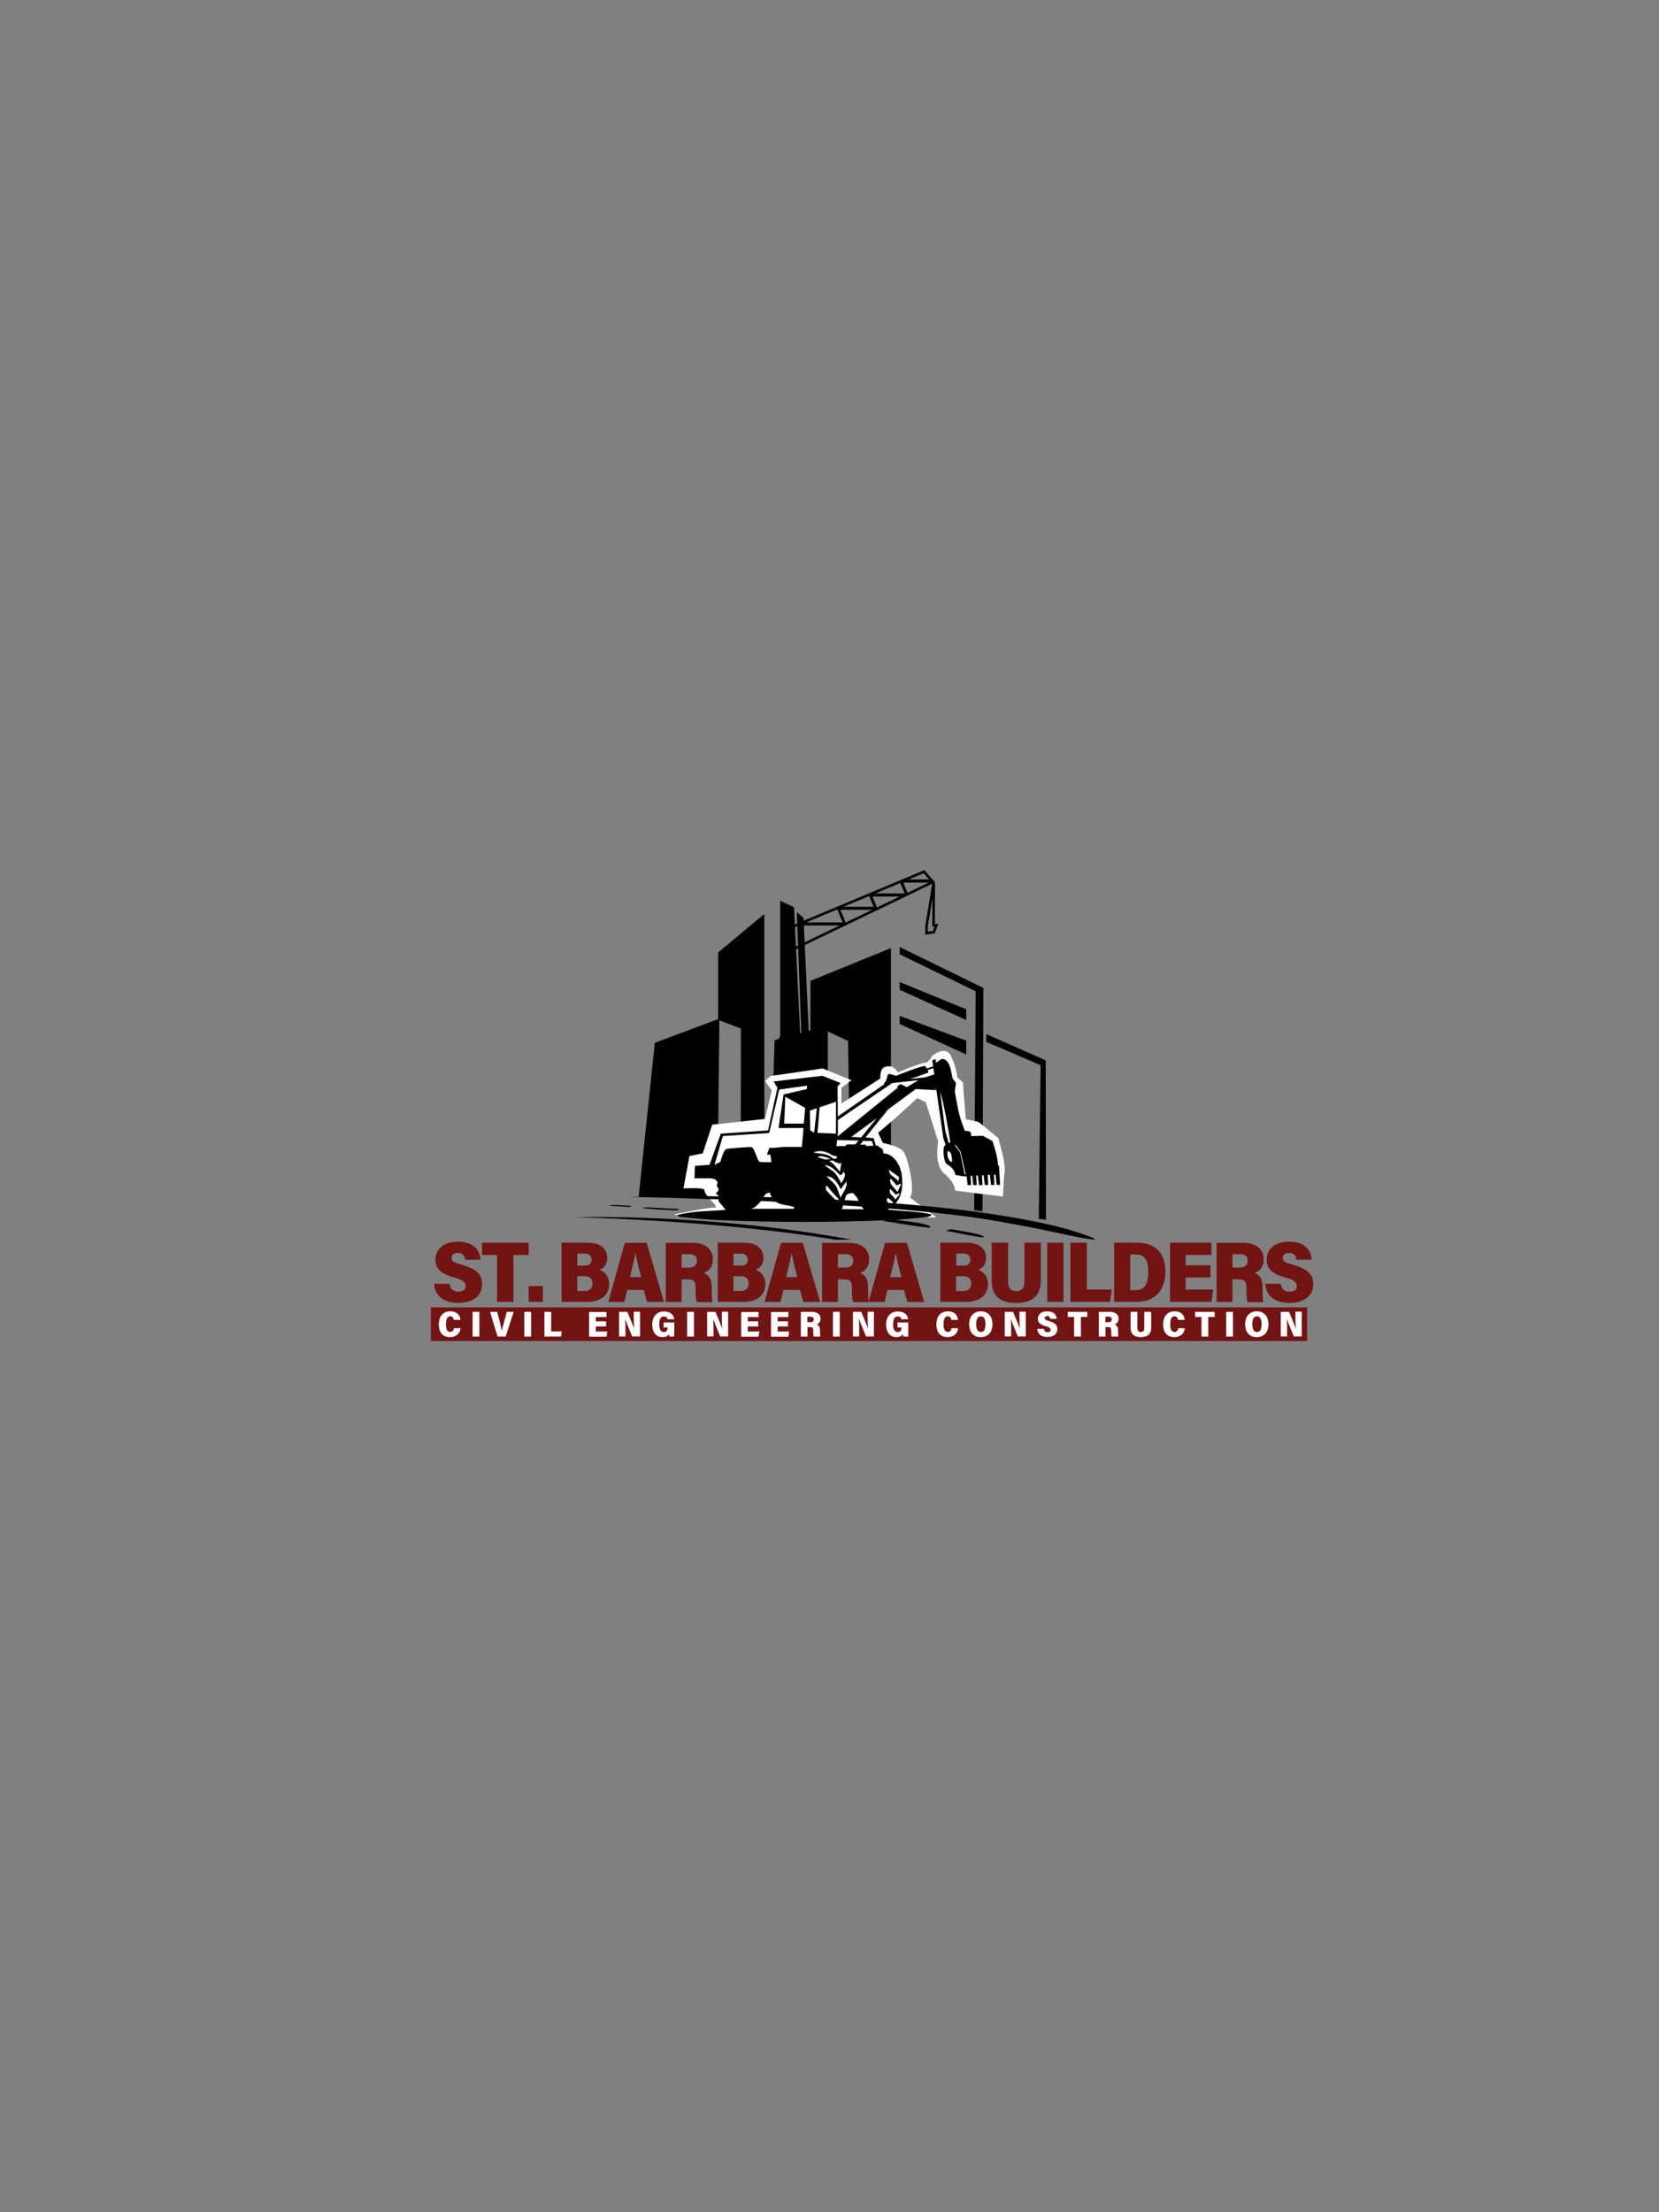 <?xml version="1.0" encoding="utf-8"?>
<!-- Generator: Adobe Illustrator 23.0.2, SVG Export Plug-In . SVG Version: 6.00 Build 0)  -->
<svg version="1.0" id="Layer_1" xmlns="http://www.w3.org/2000/svg" xmlns:xlink="http://www.w3.org/1999/xlink" x="0px" y="0px"
	 viewBox="0 0 1296 1728" style="enable-background:new 0 0 1296 1728;" xml:space="preserve">
<rect x="0" y="0" width="1296" height="1728" fill="#808080" stroke="none"/>
<style type="text/css">
	.st0{fill:#721414;}
	.st1{fill:#FFFFFF;}
	.st2{stroke:#000000;stroke-miterlimit:10;}
	.st3{fill:none;stroke:#000000;stroke-width:2;stroke-miterlimit:10;}
</style>
<g>
	<rect x="336.6" y="1021.2" class="st0" width="684.5" height="26.3"/>
	<g>
		<g>
			<path class="st0" d="M351.2,1002.8c0.5,3.8,2.7,6.1,6.9,6.1c4.2,0,5.6-1.8,5.6-4.3c0-3.3-2.2-4.8-8.5-6.6c-11.5-3.1-15-7.5-15-14
				c0-9.3,7.6-14.1,17.3-14.1c11.4,0,17.4,5.5,17.9,14.1h-12c-0.4-2.9-1.7-5.3-5.8-5.3c-3.1,0-4.8,1.4-4.8,3.9
				c0,2.9,2.1,3.7,8.2,5.4c12.2,3.5,15.6,8.1,15.6,15.1c0,8.8-6.5,14.6-18.8,14.6c-11.4,0-18.1-5.7-18.7-14.9H351.2z"/>
			<path class="st0" d="M388.4,980.3h-11.9v-9.6H413v9.6h-11.9v36.6h-12.8V980.3z"/>
			<path class="st0" d="M413,1016.9v-12.3h11.1v12.3H413z"/>
			<path class="st0" d="M438.7,970.7h20.5c11.1,0,15.2,5.8,15.2,11.8c0,5.4-2.9,8.2-6,9.4c3.6,1.4,7.5,4.7,7.5,11
				c0,8.5-6.2,14-17,14h-20.2V970.7z M456.3,988.6c4,0,5.8-1.3,5.8-4.7c0-3.3-2.1-4.7-5.5-4.7H451v9.4H456.3z M451,1008.4h5.7
				c3.4,0,6.1-1.5,6.1-5.8c0-3.8-2.1-5.8-6.7-5.8H451V1008.4z"/>
			<path class="st0" d="M490,1007.6l-2.3,9.4h-12.5l12.9-46.2h17.1l13.5,46.2h-13.2l-2.6-9.4H490z M500.9,997.6
				c-1.9-6.9-3.5-13.6-4.4-18.4h-0.2c-0.9,5.1-2.5,11.8-4.2,18.4H500.9z"/>
			<path class="st0" d="M532.5,999.2v17.8h-12.4v-46.2h21.1c10.1,0,15.7,5.3,15.7,12.7c0,6.2-3.1,9.3-7.1,10.9
				c4.8,1.8,6.2,5.8,6.2,11.1v1.4c0,3.9,0.2,7.9,0.5,10.2h-12.2c-0.7-1.9-0.9-4.9-0.9-10.2v-1.3c0-4.8-1.6-6.3-6.5-6.3H532.5z
				 M532.5,990.1h5.4c3.8,0,6.5-1.4,6.5-5.4c0-3.6-2.4-5-5.7-5h-6.2V990.1z"/>
			<path class="st0" d="M560.7,970.7h20.5c11.1,0,15.2,5.8,15.2,11.8c0,5.4-2.9,8.2-6,9.4c3.6,1.4,7.5,4.7,7.5,11
				c0,8.5-6.2,14-17,14h-20.2V970.7z M578.3,988.6c4,0,5.8-1.3,5.8-4.7c0-3.3-2.1-4.7-5.5-4.7H573v9.4H578.3z M573,1008.4h5.7
				c3.4,0,6.1-1.5,6.1-5.8c0-3.8-2.1-5.8-6.7-5.8H573V1008.4z"/>
			<path class="st0" d="M612,1007.6l-2.3,9.4h-12.5l12.9-46.2h17.1l13.5,46.2h-13.2l-2.6-9.4H612z M622.9,997.6
				c-1.9-6.9-3.5-13.6-4.4-18.4h-0.2c-0.9,5.1-2.5,11.8-4.2,18.4H622.9z"/>
			<path class="st0" d="M654.6,999.2v17.8h-12.4v-46.2h21.1c10.1,0,15.7,5.3,15.7,12.7c0,6.2-3.1,9.3-7.1,10.9
				c4.8,1.8,6.2,5.8,6.2,11.1v1.4c0,3.9,0.2,7.9,0.5,10.2h-12.2c-0.7-1.9-0.9-4.9-0.9-10.2v-1.3c0-4.8-1.6-6.3-6.5-6.3H654.6z
				 M654.6,990.1h5.4c3.8,0,6.5-1.4,6.5-5.4c0-3.6-2.4-5-5.7-5h-6.2V990.1z"/>
			<path class="st0" d="M693.3,1007.6l-2.3,9.4h-12.5l12.9-46.2h17.1l13.5,46.2h-13.2l-2.6-9.4H693.3z M704.2,997.6
				c-1.9-6.9-3.5-13.6-4.4-18.4h-0.2c-0.9,5.1-2.5,11.8-4.2,18.4H704.2z"/>
			<path class="st0" d="M734.6,970.7h20.5c11.1,0,15.2,5.8,15.2,11.8c0,5.4-2.9,8.2-6,9.4c3.6,1.4,7.5,4.7,7.5,11
				c0,8.5-6.2,14-17,14h-20.2V970.7z M752.2,988.6c4,0,5.8-1.3,5.8-4.7c0-3.3-2.1-4.7-5.5-4.7h-5.5v9.4H752.2z M746.9,1008.4h5.7
				c3.4,0,6.1-1.5,6.1-5.8c0-3.8-2.1-5.8-6.7-5.8h-5.1V1008.4z"/>
			<path class="st0" d="M787.5,970.7v30c0,4.1,1.1,7.8,6.5,7.8c5.3,0,6.3-3.6,6.3-7.8v-30h12.8v29.5c0,10.8-5.4,17.6-19.4,17.6
				c-13.9,0-19-6.9-19-17.6v-29.5H787.5z"/>
			<path class="st0" d="M830.8,970.7v46.2h-12.7v-46.2H830.8z"/>
			<path class="st0" d="M836.2,970.7H849v36.6h19.5l-1.3,9.6h-31V970.7z"/>
			<path class="st0" d="M870.2,970.7h17.9c15,0,22.3,8.7,22.3,22.3c0,14.8-8,23.9-22.5,23.9h-17.6V970.7z M883,1007.8h4.2
				c6.7,0,9.8-4.5,9.8-14.6c0-8.7-2.6-13.3-9.7-13.3H883V1007.8z"/>
			<path class="st0" d="M945.6,997.9h-19.4v9.4h21.6l-1.4,9.6H914v-46.2h32.4v9.6h-20.2v8h19.4V997.9z"/>
			<path class="st0" d="M962.8,999.2v17.8h-12.4v-46.2h21.1c10.1,0,15.7,5.3,15.7,12.7c0,6.2-3.1,9.3-7.1,10.9
				c4.8,1.8,6.2,5.8,6.2,11.1v1.4c0,3.9,0.2,7.9,0.5,10.2h-12.2c-0.7-1.9-0.9-4.9-0.9-10.2v-1.3c0-4.8-1.6-6.3-6.5-6.3H962.8z
				 M962.8,990.1h5.4c3.8,0,6.5-1.4,6.5-5.4c0-3.6-2.4-5-5.7-5h-6.2V990.1z"/>
			<path class="st0" d="M1000.5,1002.8c0.5,3.8,2.7,6.1,6.9,6.1c4.2,0,5.6-1.8,5.6-4.3c0-3.3-2.2-4.8-8.5-6.6
				c-11.5-3.1-15-7.5-15-14c0-9.3,7.6-14.1,17.3-14.1c11.4,0,17.4,5.5,17.9,14.1h-12c-0.4-2.9-1.7-5.3-5.8-5.3
				c-3.1,0-4.8,1.4-4.8,3.9c0,2.9,2.1,3.7,8.2,5.4c12.2,3.5,15.6,8.1,15.6,15.1c0,8.8-6.5,14.6-18.8,14.6
				c-11.4,0-18.1-5.7-18.7-14.9H1000.5z"/>
		</g>
	</g>
	<g>
		<g>
			<path class="st1" d="M359.8,1037.6c-0.5,3.8-3,6.8-8.3,6.8c-6.5,0-8.7-4.6-8.7-10c0-5.5,2.8-10.1,8.9-10.1c5.9,0,7.8,3.7,8,6.7
				h-5.2c-0.3-1.5-0.8-2.8-2.8-2.8c-2.5,0-3.3,2.6-3.3,6.1c0,3.6,0.8,6.1,3.3,6.1c2.1,0,2.7-1.5,2.9-2.9H359.8z"/>
			<path class="st1" d="M374.5,1024.7v19.3h-5.3v-19.3H374.5z"/>
			<path class="st1" d="M388.7,1044l-5.9-19.3h5.6c0.2,0.8,1.9,7.3,2.1,8.1c0.6,2.5,1.1,4.6,1.5,6.6h0.1c0.4-2,0.9-4.2,1.6-6.5
				c0.2-0.8,2-7.4,2.2-8.2h5.4L395,1044H388.7z"/>
			<path class="st1" d="M414.9,1024.7v19.3h-5.3v-19.3H414.9z"/>
			<path class="st1" d="M425.3,1024.7h5.3v15.3h8.2l-0.5,4h-13V1024.7z"/>
			<path class="st1" d="M473.5,1036.1h-8.1v4h9l-0.6,4h-13.6v-19.3h13.6v4h-8.4v3.3h8.1V1036.1z"/>
			<path class="st1" d="M483.6,1044v-19.3h6.5c4.1,9.8,4.9,12,5.2,12.8h0.1c-0.2-2.3-0.3-5.6-0.3-8.6v-4.3h4.9v19.3h-6.2
				c-4.5-10.9-5.1-12.7-5.3-13.4h-0.1c0.2,2.4,0.2,5.7,0.2,9.1v4.3H483.6z"/>
			<path class="st1" d="M526.7,1044H523c-0.1-0.5-0.3-1.4-0.3-1.9c-1,1.7-2.9,2.3-5.2,2.3c-5.6,0-8-4.6-8-9.8
				c0-5.8,3.2-10.2,9.2-10.2c5.4,0,7.7,2.9,8,6.1h-5.2c-0.3-1-0.8-2.2-3-2.2c-2.6,0-3.5,2.5-3.5,6.2c0,3.5,1,6,3.6,6
				c2.2,0,2.9-1.6,2.9-3.5v-0.1h-3.1v-3.9h8.4C526.7,1038.3,526.7,1043.6,526.7,1044z"/>
			<path class="st1" d="M542.1,1024.7v19.3h-5.3v-19.3H542.1z"/>
			<path class="st1" d="M552.4,1044v-19.3h6.5c4.1,9.8,4.9,12,5.2,12.8h0.1c-0.2-2.3-0.3-5.6-0.3-8.6v-4.3h4.9v19.3h-6.2
				c-4.5-10.9-5.1-12.7-5.3-13.4h-0.1c0.2,2.4,0.2,5.7,0.2,9.1v4.3H552.4z"/>
			<path class="st1" d="M592.3,1036.1h-8.1v4h9l-0.6,4h-13.6v-19.3h13.6v4h-8.4v3.3h8.1V1036.1z"/>
			<path class="st1" d="M615.6,1036.1h-8.1v4h9l-0.6,4h-13.6v-19.3h13.6v4h-8.4v3.3h8.1V1036.1z"/>
			<path class="st1" d="M630.8,1036.6v7.4h-5.2v-19.3h8.8c4.2,0,6.6,2.2,6.6,5.3c0,2.6-1.3,3.9-3,4.6c2,0.8,2.6,2.4,2.6,4.6v0.6
				c0,1.6,0.1,3.3,0.2,4.2h-5.1c-0.3-0.8-0.4-2-0.4-4.3v-0.5c0-2-0.7-2.6-2.7-2.6H630.8z M630.8,1032.8h2.2c1.6,0,2.7-0.6,2.7-2.2
				c0-1.5-1-2.1-2.4-2.1h-2.6V1032.8z"/>
			<path class="st1" d="M656,1024.7v19.3h-5.3v-19.3H656z"/>
			<path class="st1" d="M666.3,1044v-19.3h6.5c4.1,9.8,4.9,12,5.2,12.8h0.1c-0.2-2.3-0.3-5.6-0.3-8.6v-4.3h4.9v19.3h-6.2
				c-4.5-10.9-5.1-12.7-5.3-13.4H671c0.2,2.4,0.2,5.7,0.2,9.1v4.3H666.3z"/>
			<path class="st1" d="M709.5,1044h-3.8c-0.1-0.5-0.3-1.4-0.3-1.9c-1,1.7-2.9,2.3-5.2,2.3c-5.6,0-8-4.6-8-9.8
				c0-5.8,3.2-10.2,9.2-10.2c5.4,0,7.7,2.9,8,6.1h-5.2c-0.3-1-0.8-2.2-3-2.2c-2.6,0-3.5,2.5-3.5,6.2c0,3.5,1,6,3.6,6
				c2.2,0,2.9-1.6,2.9-3.5v-0.1h-3.1v-3.9h8.4C709.5,1038.3,709.5,1043.6,709.5,1044z"/>
			<path class="st1" d="M748.5,1037.6c-0.5,3.8-3,6.8-8.3,6.8c-6.5,0-8.7-4.6-8.7-10c0-5.5,2.8-10.1,8.9-10.1c5.9,0,7.8,3.7,8,6.7
				h-5.2c-0.3-1.5-0.8-2.8-2.8-2.8c-2.5,0-3.3,2.6-3.3,6.1c0,3.6,0.8,6.1,3.3,6.1c2.1,0,2.7-1.5,2.9-2.9H748.5z"/>
			<path class="st1" d="M775.3,1034.3c0,5.7-2.7,10.1-9.3,10.1c-6.3,0-8.9-4.5-8.9-10.2c0-5,2.7-9.9,9.2-9.9
				C772.6,1024.4,775.3,1029,775.3,1034.3z M762.6,1034.2c0,3.7,1.1,6.3,3.6,6.3c2.7,0,3.6-2.4,3.6-6.3c0-3.4-0.8-6-3.6-6
				C763.6,1028.3,762.6,1030.6,762.6,1034.2z"/>
			<path class="st1" d="M784.9,1044v-19.3h6.5c4.1,9.8,4.9,12,5.2,12.8h0.1c-0.2-2.3-0.3-5.6-0.3-8.6v-4.3h4.9v19.3h-6.2
				c-4.5-10.9-5.1-12.7-5.3-13.4h-0.1c0.2,2.4,0.2,5.7,0.2,9.1v4.3H784.9z"/>
			<path class="st1" d="M815.5,1038.1c0.2,1.6,1.1,2.5,2.9,2.5c1.8,0,2.3-0.7,2.3-1.8c0-1.4-0.9-2-3.6-2.8c-4.8-1.3-6.3-3.1-6.3-5.8
				c0-3.9,3.2-5.9,7.2-5.9c4.8,0,7.3,2.3,7.5,5.9h-5c-0.2-1.2-0.7-2.2-2.4-2.2c-1.3,0-2,0.6-2,1.6c0,1.2,0.9,1.5,3.4,2.3
				c5.1,1.5,6.5,3.4,6.5,6.3c0,3.7-2.7,6.1-7.9,6.1c-4.8,0-7.6-2.4-7.8-6.3H815.5z"/>
			<path class="st1" d="M839.1,1028.7h-5v-4h15.3v4h-5v15.3h-5.3V1028.7z"/>
			<path class="st1" d="M863.6,1036.6v7.4h-5.2v-19.3h8.8c4.2,0,6.6,2.2,6.6,5.3c0,2.6-1.3,3.9-3,4.6c2,0.8,2.6,2.4,2.6,4.6v0.6
				c0,1.6,0.1,3.3,0.2,4.2h-5.1c-0.3-0.8-0.4-2-0.4-4.3v-0.5c0-2-0.7-2.6-2.7-2.6H863.6z M863.6,1032.8h2.2c1.6,0,2.7-0.6,2.7-2.2
				c0-1.5-1-2.1-2.4-2.1h-2.6V1032.8z"/>
			<path class="st1" d="M888.5,1024.7v12.5c0,1.7,0.5,3.3,2.7,3.3c2.2,0,2.7-1.5,2.7-3.3v-12.5h5.4v12.4c0,4.5-2.3,7.3-8.1,7.3
				c-5.8,0-8-2.9-8-7.4v-12.3H888.5z"/>
			<path class="st1" d="M925.6,1037.6c-0.5,3.8-3,6.8-8.3,6.8c-6.5,0-8.7-4.6-8.7-10c0-5.5,2.8-10.1,8.9-10.1c5.9,0,7.8,3.7,8,6.7
				h-5.2c-0.3-1.5-0.8-2.8-2.8-2.8c-2.5,0-3.3,2.6-3.3,6.1c0,3.6,0.8,6.1,3.3,6.1c2.1,0,2.7-1.5,2.9-2.9H925.6z"/>
			<path class="st1" d="M938.6,1028.7h-5v-4h15.3v4h-5v15.3h-5.3V1028.7z"/>
			<path class="st1" d="M963.2,1024.7v19.3h-5.3v-19.3H963.2z"/>
			<path class="st1" d="M990.9,1034.3c0,5.7-2.7,10.1-9.3,10.1c-6.3,0-8.9-4.5-8.9-10.2c0-5,2.7-9.9,9.2-9.9
				C988.2,1024.4,990.9,1029,990.9,1034.3z M978.3,1034.2c0,3.7,1.1,6.3,3.6,6.3c2.7,0,3.6-2.4,3.6-6.3c0-3.4-0.8-6-3.6-6
				C979.2,1028.3,978.3,1030.6,978.3,1034.2z"/>
			<path class="st1" d="M1000.5,1044v-19.3h6.5c4.1,9.8,4.9,12,5.2,12.8h0.1c-0.2-2.3-0.3-5.6-0.3-8.6v-4.3h4.9v19.3h-6.2
				c-4.5-10.9-5.1-12.7-5.3-13.4h-0.1c0.2,2.4,0.2,5.7,0.2,9.1v4.3H1000.5z"/>
		</g>
	</g>
</g>
<g>
	<g>
		<g>
			<g>
				<polygon class="st2" points="703.3,740.5 767.7,772 767,945.6 761.5,944.8 762.7,774 703.3,745.1 				"/>
				<polygon class="st2" points="771,808.5 816.4,828.6 816.6,952.3 812,951.6 813.4,831.7 771,813.5 				"/>
				<polygon class="st2" points="561.5,744.2 561.5,796.3 579.3,803.1 579.1,933.1 560,930.6 561.5,796.4 512,814.9 499.5,934.2 
					561.5,934.2 596.6,935.6 596.6,715 				"/>
				<polygon class="st2" points="703.3,767.8 754.3,788.7 754.3,796 703.3,772.8 				"/>
				<polygon class="st2" points="754.3,813.2 754.3,822.9 703.3,799.5 703.3,794.2 				"/>
				<path class="st2" d="M633.6,766.5v38.8l-2.3,0.6l-4.1-88.8l-4.2-3.5l3.5,93.6l-1.9,0.5l-4.8-98.7l-9.8-4.6v103.9l-0.8,3.4
					l-3.6,1.2l-3.8,122.7H625h17.7l52.8,3.4V741.3L633.6,766.5z M646.2,910V804.9l16.8,7.9l1.6,99.6L646.2,910z"/>
				<g>
					<polygon class="st3" points="721.8,680.9 613.1,726.4 613.1,733.8 621.6,740.5 728.8,688.9 					"/>
					<polygon class="st3" points="729.3,722.8 729.4,689.4 723.8,723.5 723.8,728.9 729.5,728.1 731.6,722.7 					"/>
				</g>
			</g>
			<polygon points="728.8,687 704,687 704,687.7 702.7,688.2 706.7,697.9 680.1,697.9 680.1,698.2 678.6,698.9 682.4,708.3 
				653.8,708.3 653.8,710.7 654.2,710.7 658.2,720.5 626.5,720.5 626.5,722.9 660.7,722.9 660.7,720.5 660.6,720.5 656.6,710.7 
				683.4,710.7 683.4,710.8 683.6,710.7 684.7,710.7 684.7,710.2 685.5,709.9 681.6,700.3 707.2,700.3 707.2,699 707.2,699.1 
				709.2,698.2 705.7,689.4 728.8,689.4 			"/>
		</g>
		<path class="st1" d="M526.6,948.6c0,0,26.7-5.6,31.7-5.3s-8.3-9.1-8-13.8c0.1-2.1-16.4-1.2-16.4-1.2l4.7-25.3l10.4-2.1l7.4-22.4
			l41.2-4.5l5.3-22.2l-5.3-7.4l4.3-3.9l40.8-5.9l22.4,9.2l-7.8,5.9V862l30.4-19.6c0,0-0.6-7.4,3.3-8.9c7.3-2.8,10.3,4.2,10.3,4.2
			s17.6-7.5,21-7.5s5.9-5.4,5.9-5.4s10.3-8.8,14.7,0c4.3,8.8,4.9,16.6,4.9,16.6l4.5,4.1l0.4,7.2l1.8,21.6l9.8,2l5,4l10.5,8.6
			c0,0,6.1,19.7,5,26.7c-1.1,7-0.8,19-1.6,19c-0.8,0-37.1-4.6-37.1-4.6s0.4-5.9-8.2-13c-8.7-7.1-5-25.2-5-25.2l-9.7-30.8l-6.7-3.2
			l-15.6,14.3L686,884.9l3.7,7.9c0,0,12.5,2.2,16,6.6c3.5,4.4,9.6,30.3,5.2,35.9c4.7,3.9,20.7,15.6,20.7,15.6h-32.6l-170.1-1.4
			L526.6,948.6z"/>
		<path class="st1" d="M730.6,928.6"/>
		<path d="M502.1,945.5"/>
		<path d="M711.3,957.1c16.7,2.5,15.4,1.6,15.4,1.6s1.8-1.8-12.8-4l-18-2.4l-6.2,1.4L711.3,957.1z"/>
		<path d="M755.7,964.6c13.7,2.6,12.7,1.8,12.7,1.8s1.6-1.3-10.4-3.6l-15.2-2.7l-3.9,1.3L755.7,964.6z"/>
		<path d="M513.1,944.7c-11.1-0.9-11-1-11-1s-1-1.1,8.8-0.3l20,1l-2.4,1L513.1,944.7z"/>
		<path d="M485.4,942.4c-9.1-0.5-9-0.6-9-0.6s-0.8-0.9,7.2-0.4l9.7,0.5l-1.5,0.9L485.4,942.4z"/>
		<path d="M491.7,934.9c0,0,211.1-6.1,332.1,22.6c15.4,3.6,38.2,11.7,29.7,10.7c-16.1-1.9-27.8-6.3-78.4-15
			C687.9,938.2,491.7,934.9,491.7,934.9z"/>
		<g>
			<path d="M754.4,919l0.7-0.4l0.8,7.1h2.7l-0.4-7.2l1.3-0.1l0.8,7.3h2.7l-0.4-7.4l1.3-0.1l0.9,7.5h2.7l-0.4-7.6l1.3-0.1l0.9,7.6
				h2.7l-0.4-7.8l1.7-0.1l0.9,7.9h2.7l-0.5-8l1.3-0.1l0.9,8h2.7l-0.9-15.1l-0.8,0c0.2-6.5-4.3-19.1-4.3-19.1l-7.6-4.1l-9.1,0.2
				c0.1-0.7,0.1-1.4-0.1-2.3c-0.5-1.7-2.9-1.8-4.7-1.7c-1.8-4.4-3.9-10.2-5-15.4c-1-4.7-2-10.1-2.9-15.5l0.9-6.6l-2.7-3.7
				c-0.4-2.4-0.9-4.7-1.4-6.8c-2.1-9.4-7.2-8.2-7.2-8.2l-4.2,2.9l-0.4-2.9l-2.6,1.1l0.7,4.6l-5,1.7c0,0-0.8-1.9-1.6-1.9
				c-3.6,0-22.3,7.6-22.3,7.6l-4.2-1.2c0,0-2.3-0.9-2.6,1.2c-0.4,2.1-1.3,4.2-1.3,4.2l-1.4,1.7l0.2,0.7l-36.3,25.2l-0.2-23.5
				l2.4-2.6l-14.2-5.7l-38.5,4.5l1.1,1l0.8,1.8l1.5,1.7L600,883l-36.9,2.5l-8.9,24.5l3.9,0l6.6-22.6l36.2-2.4l7.8-33.9l21.8-3.1
				l-0.2,2.7l-18.2,4.2l-3.9,26.2h19.5l-1.3,14.8l-0.2,0c-0.4,0-9.8,0-10.2,0c-0.3,0-0.6,0-0.9,0h-2.5c-3.3,0.1-1.5,0.2-4.9,0.4
				c-0.4,0-1.4,0.1-2.4,0.3h-4.3l-1.9,5.3h2.7c0.3,1.9,0.6,3.7,0.9,5.9c-3.1,0-5.9,0.1-8.6-0.1c-0.7,0-1.6-1-1.9-1.7
				c-1.2-2.8-2.2-5.7-3.5-8.4c-0.4-0.8-1.7-1.8-2.5-1.7c-6,0.3-11.9,0.8-17.9,1.4c-1,0.1-2.2,1.2-2.6,2.1c-1,2-1.8,4.2-2.4,6.4
				c-0.5,2.1-1.6,2.9-3.4,2.7l-0.3,1h-0.6l-16.1,1.2l-0.4,9.7h8.1c0.3,0,0.6,0,0.9,0c3.5,0,7.4-0.4,9.1,3.1
				c-0.3,1.4-0.9,2.8-0.6,3.1c2.2,2.2,1.5,3.9-0.9,5.5c2.4,1.7,3.6,3.5,2,5.9c2,2.4,3.8,4.7,5.8,7.1c-13,1-25.8,0.7-38.3,4.1
				c1.3,0.9,2.5,1.4,3.9,1.5c9.9,0.9,19.7,2,29.6,2.4c43.9,1.8,87.9,1.8,131.9,0c9.9-0.4,19.7-1.5,29.6-2.4c1.4-0.1,2.7-0.8,4-1.2
				c0-0.3-0.1-0.6-0.1-0.9c-11.1-2.7-22.5-2.4-34.2-3.8c10.8-5.7,12.3-15.4,11.3-25.8c-0.9-9.7-7.1-18-14.4-18
				c-0.2-1.4-0.5-3.3-1.2-3.7c-2.1-1.2-3-2.6-4.8-2.6l-1.8-5.7l-6.3-0.5l17.8-22l21.5-15.8l16.1,0.8l5.4,37.4l1.8,5.3
				c-0.6,0.5-1.1,1.1-1.3,1.7c-0.8,2.2-0.3,12.1,2.5,13.6c6.2,3.4,6.4,8.3,6.4,8.3l6.2,1L754.4,919z M620.2,944.2
				c-10.9,0-21.7,0-33.2,0c1.4-0.7,2.6-1.1,3.5-1.9c1.5-1.4,2.9-2.9,4.3-4.5c1.9-2.3,2.3-6.2,6.6-6.1c1.8,5.9,4.7,8.7,14.4,10
				c1.6,0.2,3.1,0.8,4.7,1.2C620.4,943.4,620.3,943.8,620.2,944.2z M699.2,937.1c-0.5-3.2-5.8-3.9-3.7-8.5c1.5,1.7,2.8,3.1,4.3,4.6
				c0.7-0.4,1.6-0.7,2.4-1.1c0.2,0.2,0.5,0.4,0.7,0.7C701.7,934.2,700.4,935.7,699.2,937.1z M703.8,925.2c-1,2.1-2,4.2-2.7,5.8
				c-1.6-1.9-3.5-3.8-5-6c-0.7-1-0.6-2.4-0.9-3.7c0.3-0.1,0.6-0.3,0.9-0.4c1.4,1.7,2.8,3.3,4.4,5.1c0.8-0.4,1.7-0.9,2.6-1.4
				C703.3,924.9,703.5,925.1,703.8,925.2z M702.4,919.5c-0.3,1.3-0.5,2.4-0.8,3.6c-1.1-3.8-7-3.8-7.1-9.3
				C697.5,915.9,700,917.7,702.4,919.5z M693.6,935.6c1.4,1.2,2.6,2.3,4.3,3.7c-0.8,0.5-1.8,1.1-3.1,2
				C694,939.1,691.4,937.8,693.6,935.6z M638.6,884.9l1.7-20l12.8-4.3l-0.1,24.9L638.6,884.9z M636,884.8l-3.1-1.9l-0.2-15.4
				l5.4-1.8L636,884.8z M612.6,877.7l0.9-21l15.5,8.7l-1.1,12.3H612.6z M654,890.5l16.7,0.4l-2.5,3h-6.5l-1.5,1.3l-6.8,0.1
				L654,890.5z M651.9,907.3c1.2,0.9,2.8,1.1,4.2,1.7c0.4-0.2,0.8-0.5,1.2-0.7c-0.4,2.3-0.8,4.6-1.2,6.9c-2.5-2.8-4.5-5.9-7.2-7.7
				c-0.5-0.3-0.9-0.5-1.4-0.8c1.1-0.1,2.2-0.1,3.4-0.2C651.2,906.8,651.5,907.1,651.9,907.3z M652.2,906.8c-0.1-0.1-0.1-0.2-0.2-0.3
				c0.1,0,0.2,0,0.3,0C652.3,906.6,652.3,906.7,652.2,906.8z M648.7,901.5c0.7,0.4,1.5,1.1,2.3,1.2c2.8,0.3,3.4,0.3,2.3,2.3
				l-2.3,0.2c-4.2-4.5-10.2-3.8-15.6-5C639.6,898.4,644.4,899,648.7,901.5z M639.7,903.1c3.3-0.1,6.3,0.8,9.1,2.3l-4.2,0.3
				c-1.8-0.6-3.6-1-5.3-1.6C639.4,903.8,639.6,903.4,639.7,903.1z M654.2,915.9c2.7,2.8,2.7,2.8,4.8-0.6c1.8,2.1,1.3,4-1.8,9
				c-1.6-2.7-2.9-5.9-5.2-8.2c-2.2-2.3-5.4-3.7-7.8-6C648.5,910.4,651.5,913,654.2,915.9z M654.8,939.4c-3.3-3.4-6.3-6.3-9.1-9.4
				c-0.6-0.7-0.5-2-0.8-3c0.4-0.2,0.8-0.5,1.2-0.7c2.4,2.9,4.7,6,7.4,8.6C655,936.3,656.1,937.5,654.8,939.4z M652.6,925.8
				c-1.9-2.6-4.8-4.5-6.9-7.1c5.8,0.6,8.3,4.8,11.1,10.2c1.6-2.1,2.7-3.7,4.4-6c0.9,5.3-2.8,8.1-4.5,12.7
				C655.1,931.8,654.4,928.4,652.6,925.8z M657.7,944.5c0.9-3,2-5.6,2.5-8.3c0.7-4.6,4.2-4,6.3-4.3c1.4,1.8,2.6,2.9,3.4,4.3
				c0.9,1.5,1.2,3.4,2.1,4.9c0.8,1.4,2.1,2.5,2.9,3.5C669.3,944.5,663.5,944.5,657.7,944.5z M681.2,891.3l1.1,3.7l-6.4,0.1l1-1h-5
				l2.4-2.9L681.2,891.3z M672.7,888.5l-4.3-0.3l-1-0.1H665l19.9-14.6L672.7,888.5z M708.4,849.2l-4.9-2.4l-2.7,1.8l0.5,1
				c-15.7,12.7-31.3,25.4-47,38.1l0.3-2.1l-0.1-10.7l42.5-28.9l20.5-2.3L708.4,849.2z M710.9,842.8c5-1.7,12.5-4.2,13.9-4.8
				c0.6-0.3,0.1-2.3,0.1-2.3l4.3-1.3l0.7,4.8l-7.4,2.4L710.9,842.8z M729.6,850l1.9,0.1l0.1,0.4C730.9,850.3,730.3,850.2,729.6,850z
				 M738.5,883.5l-4.1-30.6c2.9,7.4,6.9,32.7,8,39.4c-0.4,0.2-0.9,0.4-1.3,0.6L738.5,883.5z M743.2,907.6c-0.9,0-3-2.7-3-5.2
				c0-2.4-0.3-3.2,0.6-3.2c0.9,0,2.3,1.4,2.6,3.8C743.7,905.4,744.1,907.6,743.2,907.6z M753.6,917.3l-3.4-16.4l-0.3-0.8l-3.9-5.5
				l0.5-0.4l4,5.7l3.9,17.6L753.6,917.3z"/>
		</g>
		<g>
			<path d="M814,1000.7c0.9,0.1,1.2,0,1-0.3L814,1000.7z"/>
			<path d="M665,968.3c-111.4-20.7-215.3-17.5-215.3-17.5s110.6,2.3,202.5,17.5H665z"/>
		</g>
	</g>
</g>
</svg>
